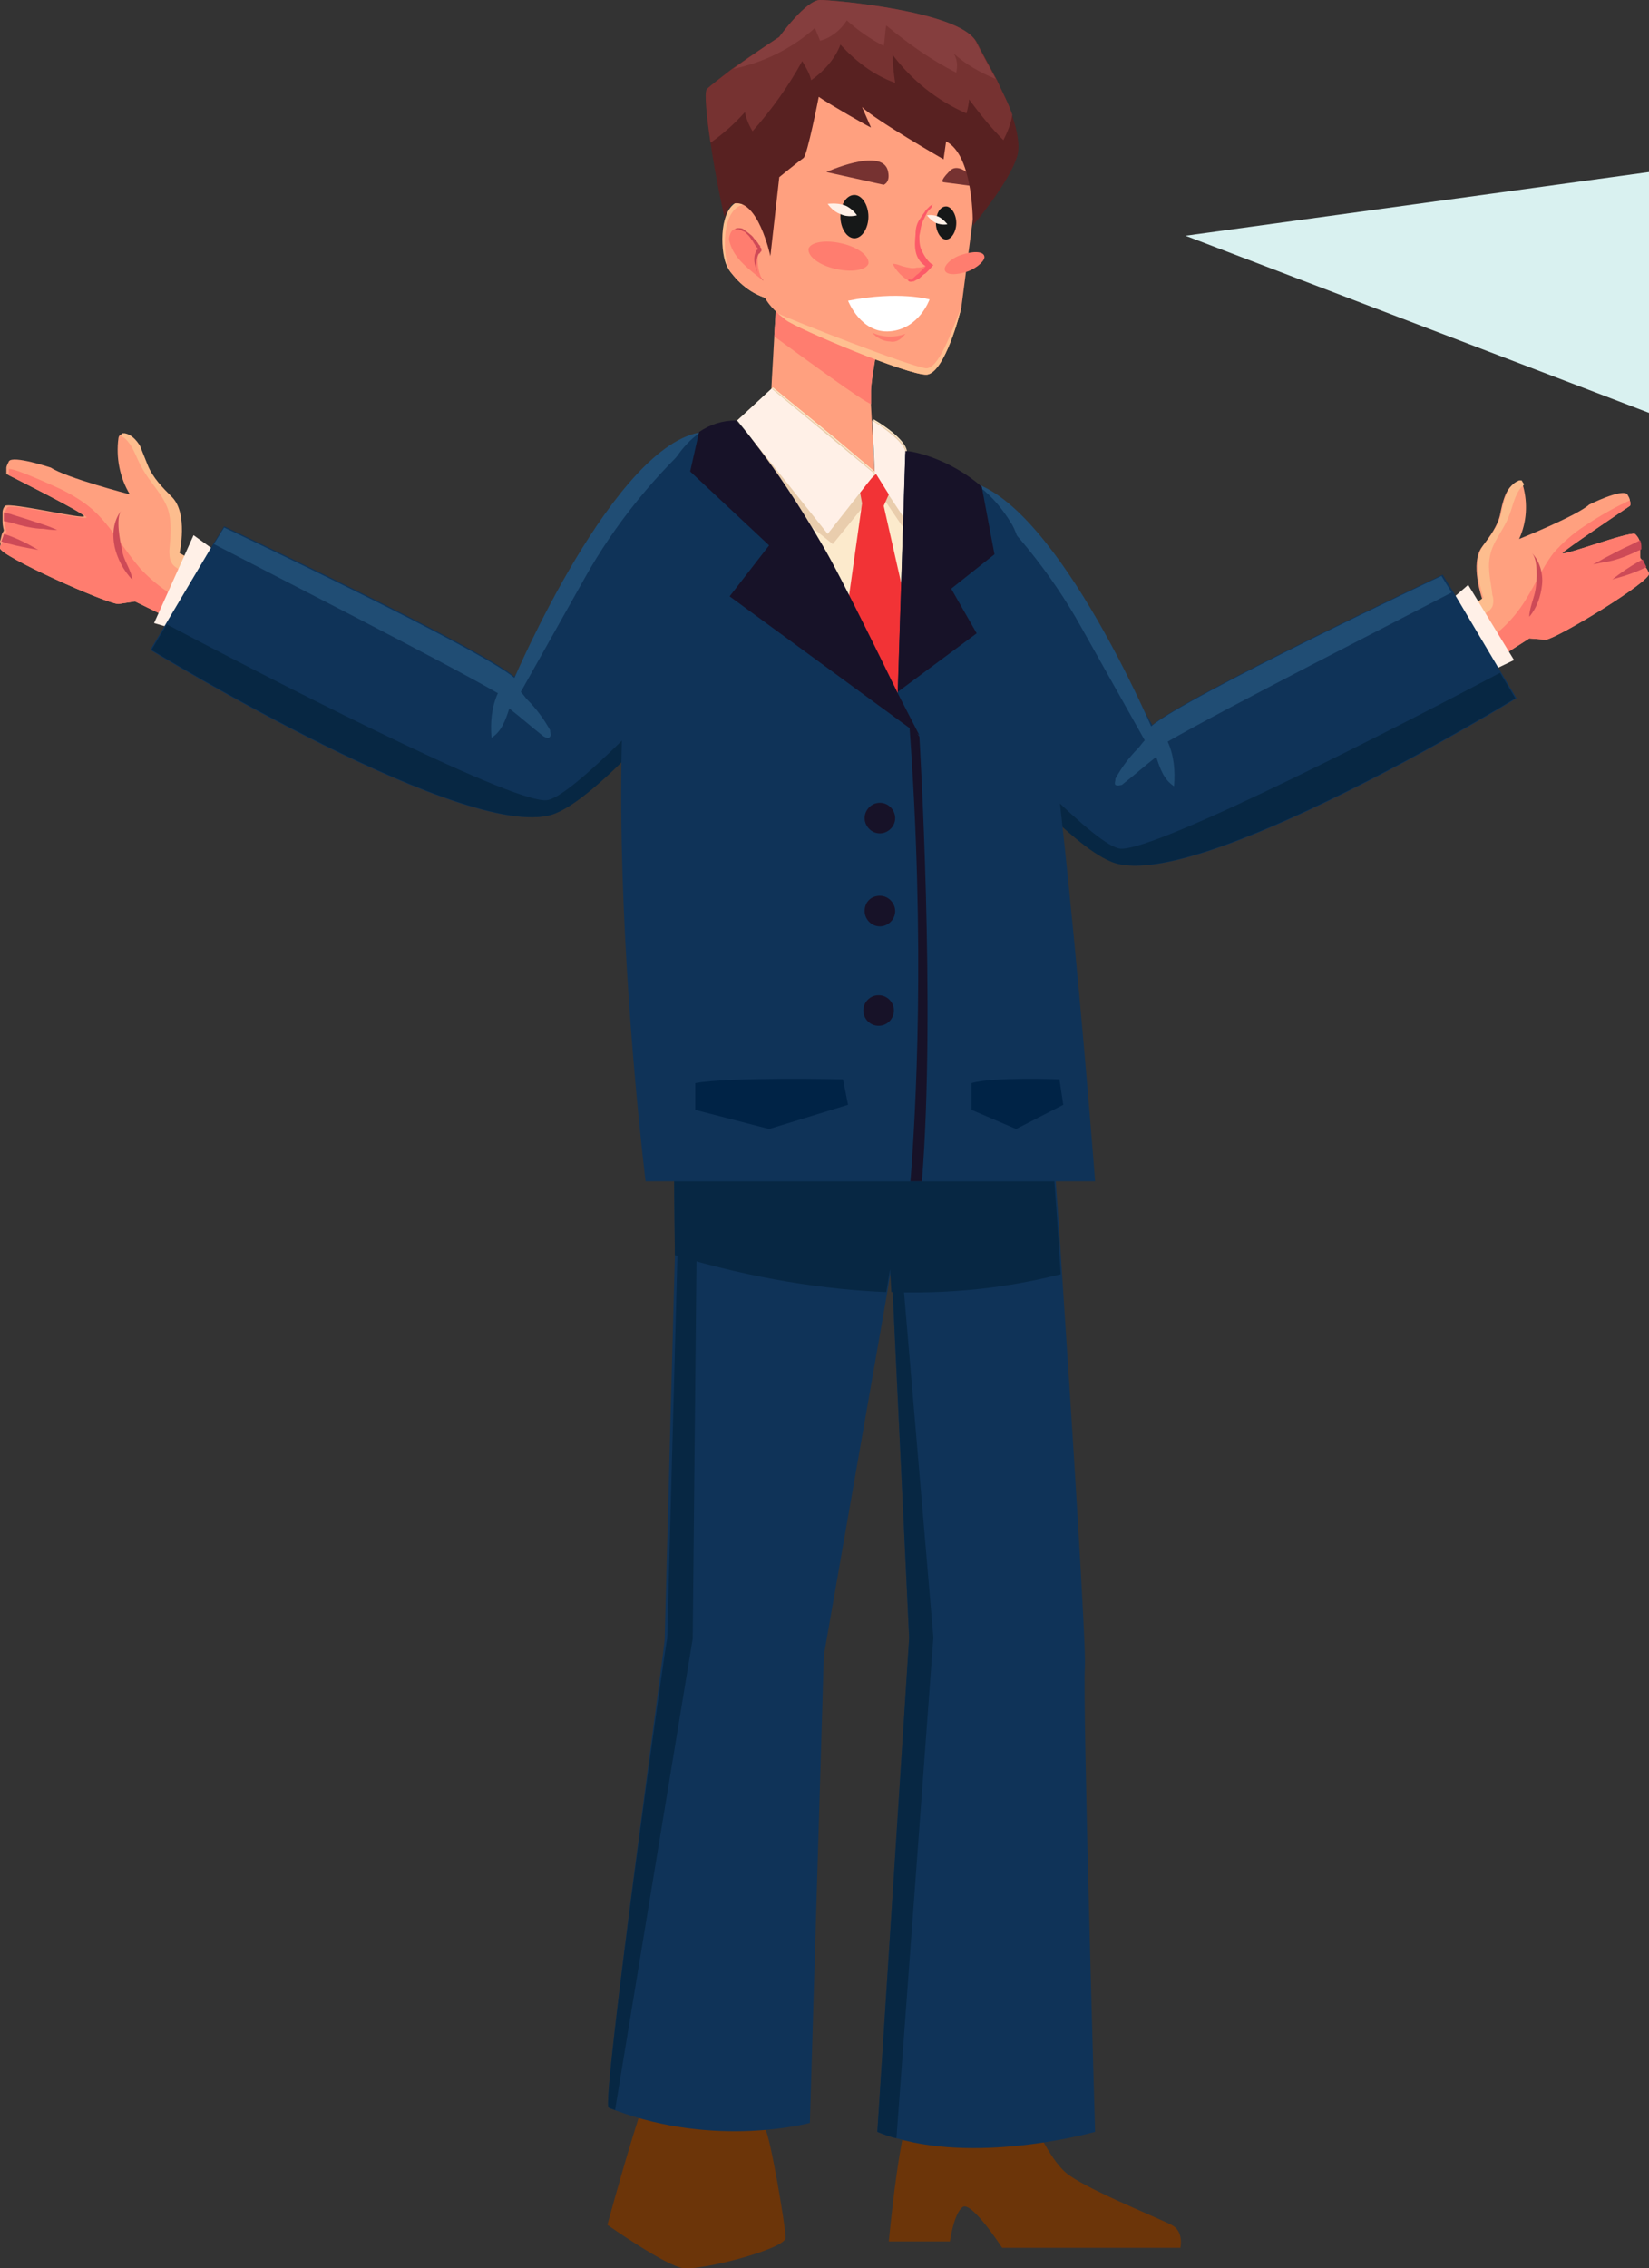 <?xml version="1.0" encoding="utf-8"?>
<!-- Generator: Adobe Illustrator 26.3.1, SVG Export Plug-In . SVG Version: 6.00 Build 0)  -->
<svg version="1.1" id="OBJECTS" xmlns="http://www.w3.org/2000/svg" xmlns:xlink="http://www.w3.org/1999/xlink" x="0px" y="0px"
	 viewBox="0 0 129.5 178" style="enable-background:new 0 0 129.5 178;" xml:space="preserve">
<rect x="0" y="0" width="129.5" height="178" fill="#333333" stroke="none"/>
<style type="text/css">
	.st0{fill:#FFA07F;}
	.st1{fill:#FF7D6F;}
	.st2{fill:#CD4A57;}
	.st3{fill:#FDBD8E;}
	.st4{fill:#FFF0E7;}
	.st5{fill:#0F3358;}
	.st6{fill:#072743;}
	.st7{fill:#204D74;}
	.st8{fill:#6C3509;}
	.st9{fill:#FCEACC;}
	.st10{fill:#E9CDAD;}
	.st11{fill:#F23336;}
	.st12{fill:#171228;}
	.st13{fill:#002346;}
	.st14{fill:#FFBF90;}
	.st15{fill:#CF4A57;}
	.st16{fill:#763231;}
	.st17{fill:#161818;}
	.st18{fill:#FC5B68;}
	.st19{fill:#FFFFFF;}
	.st20{fill:#582121;}
	.st21{fill:#853E3E;}
	.st22{fill:#D9F1F0;}
</style>
<g>
	<g>
		<g>
			<g>
				<path class="st0" d="M129.5,45c0.2,0.6-7.2,5.1-8.1,5.2l-1.3-0.1l-3.6,2.3c0,0-0.6-0.5-1.1-1.3c-0.3-0.4-0.5-1-0.7-1.5
					c-0.1-0.3-0.1-0.7-0.1-1.1c0-0.2,1.8-1.5,1.8-1.5s-1-2.8,0-4.1c0.6-0.8,1.2-1.6,1.4-2.5c0.1-0.5,0.2-1,0.4-1.5
					c0.2-0.5,0.5-0.9,1-1.1c0.1,0,0.1,0,0.2,0c0.1,0,0.2,0.2,0.2,0.3c0,0,0,0,0,0c0.4,1.4,0.3,2.9-0.3,4.2c0,0,4.5-1.8,5.5-2.7
					c0,0,2.6-1.3,3-0.8c0.1,0.2,0.2,0.3,0.2,0.5c0.1,0.3,0,0.4,0,0.4s-5.2,3.5-5.3,3.7c-0.1,0.3,5.2-1.7,5.7-1.5
					c0.1,0.1,0.2,0.2,0.3,0.4c0.1,0.2,0.1,0.4,0.1,0.7c0,0.4,0,0.7,0,0.7s0,0.1,0.1,0.2c0.1,0.1,0.2,0.4,0.3,0.6
					C129.4,44.7,129.4,44.8,129.5,45z"/>
				<path class="st1" d="M129.5,45c0.2,0.6-7.2,5.1-8.1,5.2l-1.3-0.1l-3.6,2.3c0,0-0.6-0.5-1.1-1.3c1.6-0.8,3-2,4-3.4
					c1-1.4,1.6-3,2.6-4.3c0.7-0.8,1.5-1.5,2.4-2.1c0.9-0.6,1.9-1.2,2.9-1.7c0.3-0.1,0.5-0.3,0.7-0.3c0.1,0.3,0,0.4,0,0.4
					s-5.2,3.5-5.3,3.7c-0.1,0.3,5.2-1.7,5.7-1.5c0.1,0.1,0.2,0.2,0.3,0.4c0.1,0.2,0.1,0.4,0.1,0.7c0,0.4,0,0.7,0,0.7s0,0.1,0.1,0.2
					c0.1,0.1,0.2,0.4,0.3,0.6C129.4,44.7,129.4,44.8,129.5,45z"/>
				<g>
					<g>
						<path class="st2" d="M128.9,43.1c-0.1,0.1-0.3,0.1-0.4,0.2c-0.9,0.4-1.7,0.7-2.4,0.8c-0.6,0.1-1,0.2-1,0.2
							c0,0,0.4-0.2,0.9-0.5c0.6-0.3,1.3-0.7,2.2-1.1c0.2-0.1,0.4-0.2,0.6-0.3C128.9,42.6,128.9,42.8,128.9,43.1z"/>
					</g>
					<g>
						<path class="st2" d="M129.3,44.5c-1.4,0.7-2.6,0.9-2.7,1c0.1-0.1,1.1-0.9,2.4-1.6C129.1,44.1,129.2,44.3,129.3,44.5z"/>
					</g>
				</g>
				<path class="st3" d="M119.7,38c-0.1,0.1-0.1,0.2-0.2,0.2c-0.6,0.7-0.7,1.6-1,2.3c-0.4,1.1-1.3,2-1.5,3.2c-0.2,1,0.1,2,0.2,3
					c0.1,0.3,0.1,0.6,0,0.9c-0.1,0.2-0.3,0.4-0.5,0.5c-0.6,0.5-1.3,0.9-1.9,1.4c-0.1-0.3-0.1-0.7-0.1-1.1c0-0.2,1.8-1.5,1.8-1.5
					s-1-2.8,0-4.1c0.6-0.8,1.2-1.6,1.4-2.5c0.1-0.5,0.2-1,0.4-1.5c0.2-0.5,0.5-0.9,1-1.1c0.1,0,0.1,0,0.2,0
					C119.5,37.7,119.6,37.9,119.7,38z"/>
				<path class="st2" d="M120.3,43.4c0.6,0.6,0.9,1.6,0.8,2.5c-0.1,0.9-0.4,1.8-1,2.5c0-0.7,0.4-1.5,0.5-2.2
					C120.7,45.6,120.8,43.9,120.3,43.4z"/>
			</g>
			<polygon class="st4" points="118.9,51.8 116.2,53.1 113.1,47.8 115.3,45.9 			"/>
		</g>
		<g>
			<path class="st5" d="M73,39.5c2.4-0.3,4.5-0.5,5-0.3c0.9,0.5,6.9,8.7,6.9,8.7c2.8,4.1,5.6,9,5.6,9c2.7-2.3,22.8-11.8,22.8-11.8
				l0.8,1.3l3.8,6.4l1.2,2c0,0-25.5,15.6-31.8,12.8c-3.1-1.3-8.9-7.7-14.1-14V39.5z"/>
			<path class="st6" d="M73,52.4c6.2,6.8,13.2,14.1,15,14.2c2.9,0.2,23-10.2,29.8-13.8l1.2,2c0,0-25.5,15.6-31.8,12.8
				c-3.1-1.3-8.9-7.7-14.1-14V52.4z"/>
			<path class="st7" d="M87.6,61.6c-0.1-0.1,0-0.3,0-0.5c0.5-0.9,1.1-1.7,1.8-2.4c0.1-0.1,0.3-0.4,0.5-0.6l-5-8.9
				c-2.4-4.3-5.6-8.2-9.3-11.5l0,0c6.9,0.8,14.8,19.3,14.8,19.3c2.7-2.3,22.8-11.8,22.8-11.8l0.8,1.3c-4.8,2.5-17.6,9-22.3,11.7
				c0.5,1.1,0.6,2.3,0.5,3.5c-0.8-0.5-1.1-1.4-1.4-2.3c-0.9,0.7-1.8,1.5-2.7,2.2C88,61.6,87.8,61.7,87.6,61.6z"/>
		</g>
	</g>
	<g>
		<g>
			<g>
				<path class="st0" d="M0,43c-0.1,0.6,8.4,4.4,9.3,4.4l1.3-0.2l4.1,2c0,0,0.5-0.6,1-1.5c0.2-0.5,0.4-1.1,0.5-1.7
					c0-0.4,0.1-0.7,0-1.1c0-0.2-2.2-1.4-2.2-1.4s0.7-3.1-0.6-4.4c-0.7-0.7-1.5-1.5-1.9-2.5c-0.2-0.5-0.4-1-0.6-1.5
					c-0.3-0.5-0.7-0.9-1.2-1c-0.1,0-0.1,0-0.2,0c-0.1,0-0.2,0.2-0.2,0.3c0,0,0,0,0,0c-0.2,1.5,0.1,3.1,0.9,4.4c0,0-5-1.3-6.2-2.1
					c0,0-3-1-3.3-0.5c-0.1,0.2-0.2,0.4-0.2,0.5c0,0.3,0,0.5,0,0.5s6,3,6.1,3.3c0.1,0.3-5.8-1.1-6.2-0.8c-0.1,0.1-0.2,0.3-0.2,0.5
					c0,0.2,0,0.5,0,0.7c0,0.4,0.1,0.7,0.1,0.7s0,0.1-0.1,0.2c-0.1,0.2-0.1,0.4-0.2,0.7C0.1,42.7,0,42.8,0,43z"/>
				<path class="st1" d="M0,43c-0.1,0.6,8.4,4.4,9.3,4.4l1.3-0.2l4.1,2c0,0,0.5-0.6,1-1.5c-1.8-0.6-3.4-1.7-4.7-3.1
					c-1.2-1.4-2.1-3-3.4-4.3c-0.8-0.8-1.8-1.4-2.8-1.9c-1.1-0.5-2.2-1-3.3-1.4c-0.3-0.1-0.6-0.2-0.8-0.2c0,0.3,0,0.5,0,0.5
					s6,3,6.1,3.3c0.1,0.3-5.8-1.1-6.2-0.8c-0.1,0.1-0.2,0.3-0.2,0.5c0,0.2,0,0.5,0,0.7c0,0.4,0.1,0.7,0.1,0.7s0,0.1-0.1,0.2
					c-0.1,0.2-0.1,0.4-0.2,0.7C0.1,42.7,0,42.8,0,43z"/>
				<g>
					<g>
						<path class="st2" d="M0.3,40.9C0.5,40.9,0.7,41,0.8,41c1,0.3,1.9,0.5,2.6,0.5c0.6,0.1,1.1,0.1,1.1,0.1c0,0-0.4-0.2-1-0.4
							C2.9,41,2,40.7,1,40.4c-0.2-0.1-0.5-0.1-0.7-0.2C0.3,40.4,0.3,40.6,0.3,40.9z"/>
					</g>
					<g>
						<path class="st2" d="M0.1,42.5c1.6,0.5,2.9,0.6,3,0.7c-0.1,0-1.2-0.8-2.8-1.3C0.3,42,0.2,42.2,0.1,42.5z"/>
					</g>
				</g>
				<path class="st3" d="M9.5,34.2c0.1,0.1,0.2,0.1,0.3,0.2c0.7,0.6,0.9,1.6,1.4,2.4c0.6,1.1,1.6,2,2,3.2c0.3,1,0.2,2.1,0.1,3.2
					c0,0.3,0,0.7,0.2,1c0.1,0.2,0.4,0.4,0.6,0.5c0.7,0.4,1.5,0.8,2.2,1.2c0-0.4,0.1-0.7,0-1.1c0-0.2-2.2-1.4-2.2-1.4
					s0.7-3.1-0.6-4.4c-0.7-0.7-1.5-1.5-1.9-2.5c-0.2-0.5-0.4-1-0.6-1.5c-0.3-0.5-0.7-0.9-1.2-1c-0.1,0-0.1,0-0.2,0
					C9.6,34,9.5,34.1,9.5,34.2z"/>
				<path class="st2" d="M9.5,40.1c-0.6,0.8-0.7,1.8-0.5,2.8c0.2,0.9,0.7,1.9,1.4,2.6c-0.1-0.8-0.7-1.5-0.8-2.3
					C9.4,42.4,9.1,40.7,9.5,40.1z"/>
			</g>
			<polygon class="st4" points="12.1,48.9 15.2,49.8 17.7,43.8 15.2,42 			"/>
		</g>
		<g>
			<path class="st5" d="M57.9,35.7c-2.4-0.3-4.5-0.5-5-0.3c-0.9,0.5-6.9,8.7-6.9,8.7c-2.8,4.1-5.6,9-5.6,9
				c-2.7-2.3-22.8-11.8-22.8-11.8l-0.8,1.3l-3.8,6.4l-1.2,2c0,0,25.5,15.6,31.8,12.8c3.1-1.3,8.9-7.7,14.1-14V35.7z"/>
			<path class="st6" d="M57.9,48.6c-6.2,6.8-13.2,14.1-15,14.2c-2.9,0.2-23-10.2-29.8-13.8l-1.2,2c0,0,25.5,15.6,31.8,12.8
				c3.1-1.3,8.9-7.7,14.1-14V48.6z"/>
			<path class="st7" d="M43.2,57.8c0.1-0.1,0-0.3,0-0.5c-0.5-0.9-1.1-1.7-1.8-2.4c-0.1-0.1-0.3-0.4-0.5-0.6l5-8.9
				c2.4-4.3,5.6-8.2,9.3-11.5l0,0c-6.9,0.8-14.8,19.3-14.8,19.3c-2.7-2.3-22.8-11.8-22.8-11.8l-0.8,1.3c4.8,2.5,17.6,9,22.3,11.7
				c-0.5,1.1-0.6,2.3-0.5,3.5c0.8-0.5,1.1-1.4,1.4-2.3c0.9,0.7,1.8,1.5,2.7,2.2C42.9,57.9,43.1,58,43.2,57.8z"/>
		</g>
		<g>
			<g>
				<path class="st8" d="M60.1,162.6c0,0-0.4,3.8,0,4.5c0.4,0.6,1.6,7.7,1.6,8.5c0,0.9-6.7,2.6-8,2.4c-1.3-0.1-6-3.4-6-3.4
					s3.5-13,4.5-13.3C53.2,161,60.1,162.6,60.1,162.6z"/>
				<g>
					<path class="st8" d="M81.1,166.3c0,0,1.2,3,2.6,4.2c1.4,1.2,6.9,3.4,8.3,4.1c1,0.5,0.7,1.8,0.7,1.8H78.7c0,0-2.4-3.7-3.1-3.2
						c-0.7,0.5-1,2.7-1,2.7l-4.8,0c0,0,0.9-9.8,1.9-10.5C72.8,164.7,81.1,166.3,81.1,166.3z"/>
				</g>
				<g>
					<g>
						<path class="st5" d="M47.8,165.4c0.2,0.1,0.3,0.1,0.5,0.2c8,3,15.3,1,15.3,1l1.1-36.7l5-28.6l0.3-1.8l0.1,1.8l1.3,27.3
							l-2.5,38.7c0.5,0.2,1,0.4,1.5,0.5c6.8,2,15.6-0.5,15.6-0.5s-1-34-0.8-36.5c0.1-1.6-1-19-1.8-30.9c-0.4-6.4-0.8-11.3-0.8-11.3
							H52.9l0.1,9.9l-0.8,30.1C52.3,128.6,47.2,165.2,47.8,165.4z"/>
						<path class="st6" d="M52.9,88.6l0.1,9.9c6.3,1.9,11.9,2.7,16.6,2.9l0.3-1.8l0.1,1.8c6,0.2,10.5-0.7,13.3-1.4
							c-0.4-6.4-0.8-11.3-0.8-11.3H52.9z"/>
					</g>
					<path class="st6" d="M68.9,167.3c0.5,0.2,1,0.4,1.5,0.5l2.9-39.3l-2.8-32.9l-0.5,3.8l0.1,1.8l1.3,27.3L68.9,167.3z"/>
					<path class="st6" d="M47.8,165.4c0.2,0.1,0.3,0.1,0.5,0.2l6.1-37l0.4-40h-1.7l0.1,9.9l-0.8,30.1
						C52.3,128.6,47.2,165.2,47.8,165.4z"/>
				</g>
			</g>
			<g>
				<g>
					<g>
						<g>
							<path class="st0" d="M60.6,31.2c0.2,0.2,8.1,6.1,8.1,6.1s-0.2-3.6-0.3-5.5c0-0.6,0-1,0-1.1c0-0.8,0.6-4,0.6-4l-8-3.7
								c0,0-0.1,1.7-0.2,3.5C60.7,28.6,60.5,31.1,60.6,31.2z"/>
							<path class="st1" d="M60.8,26.4c2.2,1.6,7.1,5.2,7.6,5.3c0,0,0,0,0,0c0-0.6,0-1,0-1.1c0-0.8,0.6-4,0.6-4l-8-3.7
								C61.1,22.9,60.9,24.6,60.8,26.4z"/>
						</g>
					</g>
					<g>
						<path class="st9" d="M57.9,33c0.8,0.7,2.8,3.9,4.9,7.6c0.7,1.1,1.3,2.3,2,3.5c3,5.2,5.7,10.2,5.7,10.2
							c0.4-1.3,0.6-3.6,0.8-6.3v0c0.1-2,0.1-4.1,0.1-6c0-0.3,0-0.7,0-1c0-2.9-0.1-5.3-0.2-5.7c-0.3-1.1-2.6-2.4-2.6-2.4l0.2,4.2
							l-3.2-2.7l-4.9-4L57.9,33z"/>
						<path class="st10" d="M57.9,33c0.8,0.7,2.8,3.9,4.9,7.6l2.6,2.1l3.5-4.3l2.5,3.7c0-0.3,0-0.7,0-1c0-2.9-0.1-5.3-0.2-5.7
							c-0.3-1.1-2.6-2.4-2.6-2.4l0.2,4.2l-3.2-2.7l-4.9-4L57.9,33z"/>
						<path class="st4" d="M68.5,33l0.2,4.2l2.6,3.9c0-2.9-0.1-5.3-0.2-5.7C70.8,34.4,68.5,33,68.5,33z"/>
						<path class="st11" d="M67.7,39.5l-1.1,7.8c3,5.2,3.9,7.1,3.9,7.1c0.4-1.3,0.6-3.6,0.8-6.3v0l-1.9-8.4l0.4-0.9l-1-1.6l-1.3,1.2
							L67.7,39.5z"/>
						<polygon class="st4" points="68.7,37.2 65,41.9 57.9,33 60.6,30.5 						"/>
					</g>
					<path class="st5" d="M50.7,92.7h35.3c0,0-3.5-46.1-6.5-51.5c-0.6-1-1.3-1.9-2.1-2.6c-0.1-0.1-0.2-0.2-0.3-0.2
						c-2.5-2.2-5.4-2.8-5.9-2.8c0,0-0.1,0-0.1,0l-0.6,18.9c0,0-4.4-9.1-5.9-11.6c-4-6.9-6.8-9.8-6.8-9.8c-1.1,0-2,0.3-2.9,0.9
						C44.3,41.5,50.7,92.7,50.7,92.7z"/>
					<path class="st12" d="M76.7,49.7l-2-3.5l3.4-2.7l-1-5.3c-2.5-2.2-5.4-2.8-5.9-2.8c0,0-0.1,0-0.1,0l-0.6,18.9L76.7,49.7z"/>
					<path class="st12" d="M60.4,42.8l-3.1,4l14.9,10.9l-1.7-3.3c0,0-4.4-9.1-5.9-11.6c-4-6.9-6.8-9.8-6.8-9.8c-1.1,0-2,0.3-2.9,0.9
						l-0.7,3.1L60.4,42.8z"/>
					<path class="st12" d="M71.5,92.7h0.9c1.1-13.6-0.2-34.9-0.2-34.9l-0.8-1.1C72.7,74.2,71.9,87.6,71.5,92.7z"/>
					<path class="st13" d="M83.2,84.7c0,0-5.3-0.2-6.9,0.3v2.1l3.5,1.5l3.7-1.9L83.2,84.7z"/>
					<path class="st13" d="M66.2,84.7c0,0-8.9-0.2-11.6,0.3v2.1l5.8,1.5l6.2-1.9L66.2,84.7z"/>
					<circle class="st12" cx="69" cy="79.3" r="1.2"/>
					<path class="st12" d="M67.9,71.5c0,0.6,0.5,1.2,1.2,1.2c0.6,0,1.2-0.5,1.2-1.2c0-0.6-0.5-1.2-1.2-1.2
						C68.4,70.3,67.9,70.8,67.9,71.5z"/>
					<path class="st12" d="M67.9,64.2c0,0.6,0.5,1.2,1.2,1.2c0.6,0,1.2-0.5,1.2-1.2c0-0.6-0.5-1.2-1.2-1.2
						C68.4,63,67.9,63.6,67.9,64.2z"/>
				</g>
				<g>
					<g>
						<path class="st14" d="M61.3,23.6c-1.8-0.1-3.1-1.2-3.8-2.1c-0.2-0.2-0.3-0.4-0.4-0.6c-0.5-0.9-0.7-4.2,0.7-5
							c0.9-0.5,1.6,0.2,1.9,0.7c0,0,0,0,0,0c0.1,0.2,0.2,0.4,0.2,0.4L61.3,23.6z"/>
						<path class="st0" d="M61.3,23.6c-1.8-0.1-3.1-1.2-3.8-2.1c-0.1-0.1-0.1-0.2-0.2-0.3c-0.5-0.9-0.7-4.2,0.7-5
							c0.8-0.4,1.3,0,1.7,0.4c0,0,0,0,0,0c0.1,0.2,0.2,0.4,0.2,0.4L61.3,23.6z"/>
						<path class="st1" d="M57.3,18.5c-0.1,0.3,0,0.5,0.1,0.8c0.4,1.1,1.5,1.9,2.5,2.7c-0.3-0.5-0.4-1.1-0.4-1.7
							c0-0.2,0.1-0.4,0.1-0.6C59.5,18.9,57.7,17,57.3,18.5z"/>
						<g>
							<path class="st15" d="M60.4,22.3C60.4,22.3,60.3,22.3,60.4,22.3c-0.1-0.1-0.2-0.1-0.2-0.1c-0.1-0.1-0.3-0.2-0.5-0.5
								c-0.2-0.2-0.3-0.5-0.4-0.9c-0.1-0.3-0.1-0.8,0.1-1.1c0,0,0-0.1,0.1-0.1l0,0c0,0,0,0,0,0v0h0l0,0c0,0,0,0,0,0l0,0l0-0.1
								c0,0,0-0.1-0.1-0.1c-0.1-0.2-0.2-0.3-0.3-0.5c-0.1-0.1-0.2-0.3-0.3-0.4c-0.1-0.1-0.2-0.2-0.3-0.3C58.2,18.1,58.1,18,58,18
								c-0.1,0-0.2,0-0.3,0c-0.1,0-0.1,0.1-0.1,0.1c0,0,0,0.1,0,0.1c0,0,0,0,0-0.1c0,0,0-0.1,0.1-0.1c0.1-0.1,0.2-0.1,0.3-0.1
								c0.1,0,0.3,0,0.4,0.1c0.1,0.1,0.3,0.2,0.4,0.3c0.1,0.1,0.3,0.2,0.4,0.4c0.1,0.1,0.3,0.3,0.4,0.5c0,0,0.1,0.1,0.1,0.1l0,0.1
								l0.1,0.1l0,0.1c0,0,0,0,0,0.1l-0.1,0.1c0,0,0,0.1-0.1,0.1c-0.2,0.3-0.2,0.7-0.2,1c0,0.3,0.1,0.6,0.3,0.8
								c0.1,0.2,0.3,0.4,0.4,0.5C60.2,22.2,60.3,22.2,60.4,22.3C60.3,22.3,60.4,22.3,60.4,22.3z"/>
						</g>
					</g>
					<g>
						<path class="st0" d="M60,23.2c0,0,0.2,0.6,1.1,1.4h0c0.2,0.2,0.4,0.3,0.6,0.5c0.9,0.7,9.7,4.4,11.1,4.3
							c1.4-0.2,2.6-4.8,2.7-5.3c0.4-3,1.6-12.3,1.6-12.3C73.8,1.6,61.9,6.8,60.5,7.8C59.1,8.8,60,23.2,60,23.2z"/>
						<path class="st14" d="M61.1,24.6c0.2,0.2,0.4,0.3,0.6,0.5c0.9,0.7,9.7,4.4,11.1,4.3c1.4-0.2,2.6-4.8,2.7-5.3
							c-0.8,2-1.8,4.9-2.8,4.8C71.3,28.7,62.1,25.1,61.1,24.6z"/>
					</g>
					<g>
						<path class="st16" d="M77.1,14.7c0,0-1.6-2.2-2.5-1.3c-0.9,0.9-0.5,0.9-0.5,0.9L77.1,14.7z"/>
						<path class="st16" d="M64.9,13.5c0,0,4.2-1.9,4.8-0.2c0.3,1-0.3,1.2-0.3,1.2L64.9,13.5z"/>
						<g>
							<path class="st17" d="M66,17c0,0.9,0.5,1.7,1.1,1.7c0.6,0,1.1-0.8,1.1-1.7c0-0.9-0.5-1.7-1.1-1.7C66.5,15.3,66,16,66,17z"/>
							<path class="st4" d="M65,16c0,0,0.4,0.6,1,0.8c0.6,0.3,1.3,0.1,1.3,0.1s-0.4-0.6-1-0.8C65.7,15.9,65,16,65,16z"/>
						</g>
						<g>
							<path class="st17" d="M73.5,17.5c0,0.7,0.4,1.3,0.8,1.3c0.4,0,0.8-0.6,0.8-1.3c0-0.7-0.4-1.3-0.8-1.3
								C73.8,16.2,73.5,16.8,73.5,17.5z"/>
							<path class="st4" d="M72.8,16.9c0,0,0.3,0.4,0.7,0.6c0.5,0.2,0.9,0.1,0.9,0.1s-0.3-0.4-0.7-0.6
								C73.2,16.8,72.8,16.9,72.8,16.9z"/>
						</g>
						<g>
							<path class="st1" d="M70.9,20.9c-0.3-0.1-0.5-0.2-0.8-0.2c0.3,0.6,0.8,1.1,1.4,1.4c0,0,0.1,0,0.2,0c0.1,0,0.1,0,0.2-0.1
								c0.4-0.2,0.7-0.5,0.9-0.8c0.1-0.1,0.1-0.1,0.1-0.2c0.1-0.3-0.1-0.2-0.3-0.1c-0.2,0.1-0.4,0.1-0.6,0.1
								C71.7,21.1,71.3,21,70.9,20.9z"/>
							<path class="st18" d="M71.6,21.9c0.2-0.1,0.3-0.3,0.5-0.4c0.2-0.2,0.4-0.4,0.6-0.6c-0.9-0.6-0.9-1.5-0.8-2.5
								c0-0.5,0.1-0.9,0.4-1.3c0.1-0.2,0.3-0.4,0.4-0.6c0.1-0.1,0.2-0.2,0.3-0.3c0.1-0.1,0.2-0.1,0.3-0.2c-0.1,0.1-0.1,0.1-0.1,0.2
								c-0.1,0.2-0.3,0.3-0.4,0.5c-0.1,0.2-0.2,0.4-0.3,0.6c-0.2,0.4-0.2,0.8-0.3,1.2c0,0.4,0,0.8,0.2,1.2c0.2,0.4,0.5,0.9,0.9,1.1
								c0,0-0.6,0.7-0.7,0.7c-0.2,0.1-0.3,0.3-0.5,0.4c-0.2,0.1-0.4,0.2-0.6,0.2c-0.1,0-0.1,0-0.2-0.1c0,0,0.1-0.1,0.1-0.1
								c0,0,0,0,0,0C71.6,22,71.6,21.9,71.6,21.9z"/>
						</g>
						<g>
							<path class="st1" d="M68.5,26.1c0.8,0.4,1.8,0.4,2.6,0.1c-0.3,0.4-0.7,0.7-1.2,0.6C69.4,26.8,68.8,26.5,68.5,26.1z"/>
						</g>
						<path class="st1" d="M74.2,21.2c0.1,0.4,0.9,0.4,1.8,0.1c0.8-0.3,1.4-0.9,1.3-1.2c-0.1-0.4-0.9-0.4-1.8-0.1
							C74.6,20.3,74.1,20.9,74.2,21.2z"/>
						<path class="st1" d="M63.5,19.5c-0.1,0.6,0.8,1.3,2.1,1.6c1.3,0.3,2.4,0.1,2.6-0.4c0.1-0.6-0.8-1.3-2.1-1.6
							C64.8,18.8,63.7,19,63.5,19.5z"/>
						<path class="st19" d="M73,23.5c0,0-2.4-0.7-6.4,0.1c0,0,1,2.6,3.3,2.4C72.2,25.8,73,23.5,73,23.5z"/>
					</g>
					<g>
						<path class="st20" d="M55.8,11.2c0.4,2.8,1.1,5.9,1.1,5.9c0.1-0.6,0.6-1.1,0.6-1.1c2-0.6,3,4.1,3,4.1l0.7-6.2
							c0,0,1.6-1.3,1.9-1.5c0.3-0.2,1.2-4.8,1.2-4.8c0.7,0.5,4,2.4,4.1,2.4l-0.7-1.6c1,1,6.4,4.1,6.4,4.1l0.2-1.4
							c2.2,1.1,2.1,6.6,2.1,6.6s2.9-3.4,3.5-5.5c0.2-0.8,0-1.9-0.4-3.1c-0.7-2-2-4.3-2.8-5.7C75.3,0.9,65.6,0,64.4,0
							c-1.1,0-3.2,2.9-3.2,2.9s-5,3.3-5.6,4.1C55.3,7.3,55.5,9.2,55.8,11.2z"/>
						<path class="st16" d="M55.8,11.2c1-0.7,1.9-1.5,2.7-2.4c0.1,0.5,0.3,1,0.6,1.5c1.5-1.7,2.8-3.5,3.9-5.5c0.3,0.5,0.6,1,0.7,1.5
							c1-0.7,1.9-1.7,2.3-2.8c1.2,1.3,2.6,2.4,4.3,3c-0.1-0.7-0.2-1.4-0.2-2.2c1.5,2,3.5,3.6,5.8,4.6c0.1-0.4,0.2-0.8,0.2-1.1
							C77,9,77.8,10,78.8,11c0.3-0.6,0.6-1.3,0.7-2c-0.3-0.9-0.8-1.8-1.2-2.7c0,0,0,0,0,0c-0.6-1.1-1.2-2.2-1.6-3
							C75.3,0.9,65.6,0,64.4,0c-1.1,0-3.2,2.9-3.2,2.9s-2,1.3-3.7,2.5c-0.9,0.7-1.7,1.3-2,1.6C55.3,7.3,55.5,9.2,55.8,11.2z"/>
						<path class="st21" d="M57.6,5.4C60,4.9,62.2,3.8,64,2.2c0.1,0.3,0.3,0.7,0.4,1C65.2,3,66,2.4,66.5,1.6c0.9,0.8,1.9,1.5,2.9,2
							c0.1-0.5,0.1-1.1,0.2-1.6c1.7,1.4,3.5,2.7,5.5,3.7c0.1-0.5,0.1-1-0.2-1.5c1,0.9,2.1,1.5,3.3,2c-0.6-1.1-1.2-2.2-1.6-3
							C75.3,0.9,65.6,0,64.4,0c-1.1,0-3.2,2.9-3.2,2.9S59.2,4.2,57.6,5.4z"/>
					</g>
				</g>
			</g>
		</g>
	</g>
</g>
<polygon class="st22" points="129.5,13.5 93.1,18.5 129.5,32.4 "/>
</svg>
